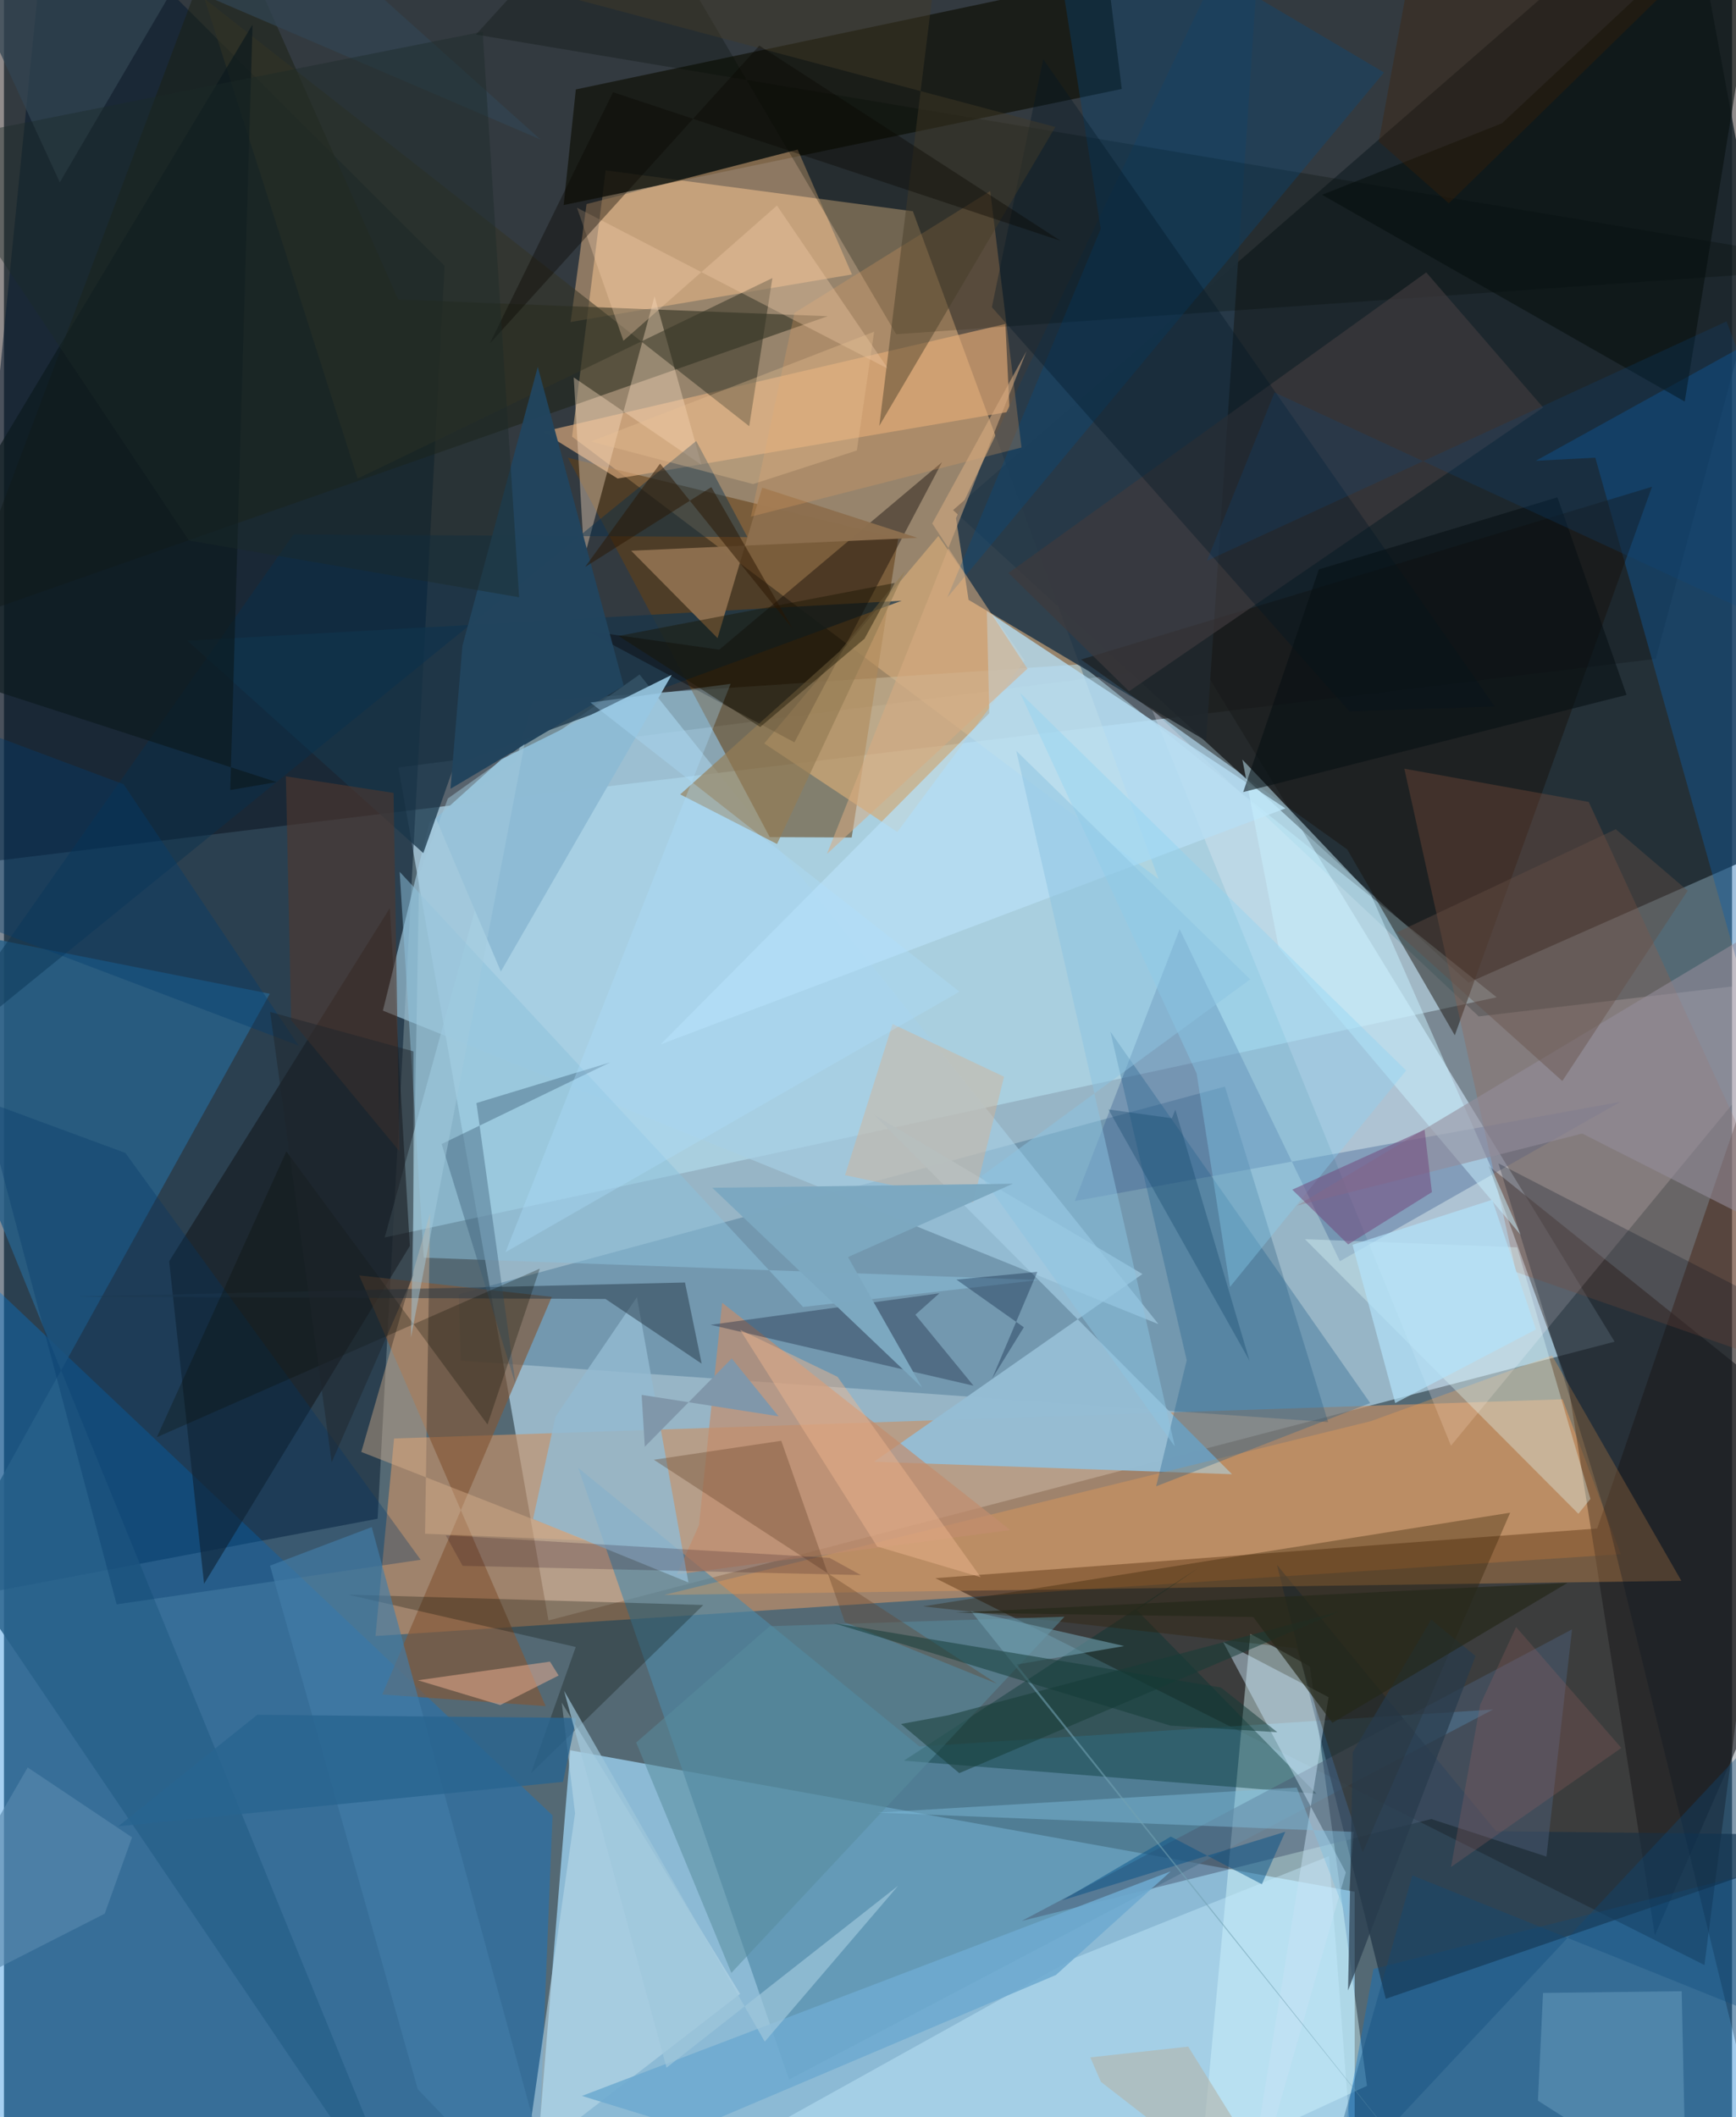 <svg xmlns="http://www.w3.org/2000/svg" width="228" height="278" viewBox="0 0 836 1024"><path fill="#546974" d="M0 0h836v1024H0z"/><path fill="#b4d7eb" fill-opacity=".694" d="M190.844 371.192l72.582 412.56L779.18 648.926 578.856 321.055z"/><path fill="#0d0200" fill-opacity=".451" d="M898-49.347l-926.49 31.04 25.198 434.583L799.09 318.66z"/><path fill="#9fd7f6" fill-opacity=".741" d="M254.416 1086l19.56-239.448 379.448 68.416.024 122.977z"/><path fill="#ffd199" fill-opacity=".49" d="M274.842 211.195l283.736 213.983-118.871-323.005-148.605-19.777z"/><path fill="#182229" fill-opacity=".8" d="M459.152 246.72L813.872-62 898 391.488l-189.495 83.784z"/><path fill="#00162c" fill-opacity=".49" d="M180.766 734.544l32.42-605.94L22.214-62-62 780.564z"/><path fill="#beeafc" fill-opacity=".482" d="M184.19 598.526l71.526-259.478 265.112-17.73 201.267 161.027z"/><path fill="#c79268" fill-opacity=".647" d="M179.74 791.281l8.988-95.544 565.26-18.959 28.201 74.925z"/><path fill="#230e00" fill-opacity=".478" d="M822.634 950.417L898 366.947l-127.242 372.33-320.155 24.02z"/><path fill="#0079d9" fill-opacity=".349" d="M256.93 1086l8.462-207.956L-62 568.248v478.96z"/><path fill="#4e89a7" fill-opacity=".643" d="M720.408 826.825L379.825 1005.78 277.797 709.919l165.067 134.787z"/><path fill="#003d69" fill-opacity=".235" d="M590.668 525.52L220.022 625.984l.96 32.082 419.619 29.76z"/><path fill="#634014" fill-opacity=".557" d="M370.466 404.885l39.645.188 22.491-144.595-159.798-39.107z"/><path fill="#dafcff" fill-opacity=".435" d="M602.944 790.232l-23.881 255.736 80.334-37.112-27.613-202.837z"/><path fill="#1f1d1f" fill-opacity=".592" d="M718.234 563.905L898 708.14l-99.325 227.903-41.879-266.012z"/><path fill="#fff8ff" fill-opacity=".22" d="M713.473 491.602l-158.142-148.5 144.697 356.135 188.098-228.292z"/><path fill="#161811" fill-opacity=".839" d="M270.76 99.17l270.008-56.143-6.665-54.069-257.446 54.299z"/><path fill="#e4b182" fill-opacity=".635" d="M260.517 208.857l36.372 22.592 189.625-32.333-2.032-42.42z"/><path fill="#d5ab78" fill-opacity=".678" d="M493.779 319.377l-61.59 83.024-64.398-42.82 84.235-100.328z"/><path fill="#28608a" fill-opacity=".82" d="M128.617 480.644L-23.787 755.515 200.022 1086-62 442.814z"/><path fill="#95bdd5" fill-opacity=".965" d="M550.768 616.21l-129.886 90.8 173.197 6.021L420.852 539.1z"/><path fill="#0073cf" fill-opacity=".369" d="M898 1086H638.235l24.28-133.672 204.284-51.674z"/><path fill="#151a1e" fill-opacity=".612" d="M96.808 766.037L79.925 610.05l106.744-170.826 9.676 163.42z"/><path fill="#ffc68d" fill-opacity=".439" d="M410.237 132.746l-26.262-60.39-102.126 26.35-7.725 57.041z"/><path fill="#a6cfe5" fill-opacity=".631" d="M183.32 488.809l375.193 151.63-251.018-314.196-101.65 71.522z"/><path fill="#283b4b" fill-opacity=".914" d="M581.592 358.358l-114.935-68.225-6.098-39.527L609.584-62z"/><path fill="#1b2112" fill-opacity=".498" d="M398.487 152.946L-21.89 300.32 107.202-43.364l83.546 188.23z"/><path fill="#1a2f42" fill-opacity=".643" d="M668.484 966.757L898 887.716 721.815 885.7 615.85 756.874z"/><path fill="#ffa850" fill-opacity=".29" d="M661.21 687.382l87.705-31.805 62.552 109-492.074 6.835z"/><path fill="#845635" fill-opacity=".639" d="M262.061 825.208l-79.05-5.633 82.023-192.326-93.178-10.386z"/><path fill="#0e60aa" fill-opacity=".392" d="M769.85 221.365L898 677.303l-28.154-525.685L741.08 222.86z"/><path fill="#416493" fill-opacity=".388" d="M518.033 580.919l50.733-131.508 77.535 160.583 135.582-77.045z"/><path fill="#18120b" fill-opacity=".475" d="M649.834 410.832l52.038 89.907 95.416-265.307-276.217 83.567z"/><path fill="#19354a" fill-opacity=".753" d="M434.29 290.552l-216.36 79.42-15.062 42.645L88.756 309.904z"/><path fill="#00332f" fill-opacity=".384" d="M435.342 851.578l199.596 15.96-86.892-88.81 29.999-20.483z"/><path fill="#b7dff5" fill-opacity=".776" d="M317.703 505.113L619.95 390.979l-144.46-95.402 1.171 49.386z"/><path fill="#9c5c43" fill-opacity=".275" d="M766.677 387.878L898 673.276l-166.518-58.02-54.018-243.463z"/><path fill="#c28d6e" fill-opacity=".702" d="M347.452 630.105l-11.207 107.55-10.727 23.824 161.325-21.443z"/><path fill="#c7efff" fill-opacity=".412" d="M517.973 947.04L267.807 1086l384.234-43.986-11.025-144.26z"/><path fill="#93b9d1" fill-opacity=".824" d="M255.948 734.695l10.875-49.488 39.388-57.817 24.924 137.994z"/><path fill="#000802" fill-opacity=".251" d="M228.316 16.72L898 128.915 431.645 161.66 300.064-62z"/><path fill="#070000" fill-opacity=".384" d="M346.054 314.223l-64.07-9.093 100.42 53.924 71.392-135.5z"/><path fill="#21608b" fill-opacity=".337" d="M572.187 657.898l-14.795 60.983 103.552-40.262-125.708-179.703z"/><path fill="#3e3a3d" fill-opacity=".698" d="M744.613 197.086l-56.55-65.334-202.114 145.383 58.332 57.2z"/><path fill="#c9f1ff" fill-opacity=".494" d="M616.689 458.34l-17.576-90.947 62.367 65.675 72.307 164.226z"/><path fill="#4a5c76" fill-opacity=".514" d="M492.344 929.096l266.24-141.026-12.363 109.897-55.698-18.158z"/><path fill="#bbdae8" fill-opacity=".561" d="M276.281 877.026l-6.426-53.534 86.28 140.866-103.914 80.305z"/><path fill="#024d87" fill-opacity=".306" d="M503.417-62l164.212 97.049-211.276 253.985 74.252-178.32z"/><path fill="#1e2e46" fill-opacity=".4" d="M452.526 625.517L341.845 640.77l127.2 29.456-28.113-34.347z"/><path fill="#8c6f4e" fill-opacity=".976" d="M345.215 308.64l21.6-72.78 75.086 24.268-138.467 6.244z"/><path fill="#fee1c4" fill-opacity=".38" d="M275.647 182.553l5.058 87.199 34.032-126.461 22.695 81.522z"/><path fill="#060f0e" fill-opacity=".569" d="M854.757-62L724.684 59.648l-87.031 34.574 175.459 100.009z"/><path fill="#e6a25f" fill-opacity=".263" d="M382.436 151.327l94.697-58.928 15.139 124.048-130.932 33.442z"/><path fill="#e3ffff" fill-opacity=".337" d="M767.485 724.964l-5.824 7.197L629.383 599.35l102.66 3.947z"/><path fill="#8cc0db" fill-opacity=".514" d="M191.426 421.67l11.643 186.632 297.814 10.774-114.291 13.056z"/><path fill="#947d54" fill-opacity=".667" d="M327.16 384.223l46.834 23.993 61.97-132.073-31.773 38.969z"/><path fill="#010b03" fill-opacity=".267" d="M166.43 771.271l110.192 25.32-21.713 61.147 83.42-81.458z"/><path fill="#c7e3f4" fill-opacity=".478" d="M597.653 1086l51.514-180.38-59.345-111.408 50.984 26.658z"/><path fill="#948d9b" fill-opacity=".576" d="M872.766 603.584L898 419.842 625.567 583.1l137.961-34.832z"/><path fill="#2f1c00" fill-opacity=".329" d="M625.338 797.219l-180.68-20.283 284.002-45.305-71.338 164.328z"/><path fill="#333424" fill-opacity=".529" d="M171.087 231.47L97.042-.576l263.5 206.717 11.203-71.645z"/><path fill="#041020" fill-opacity=".247" d="M898 652.965l-175.008-90.29 53.87 176.52 63.174 258.267z"/><path fill="#062f4e" fill-opacity=".424" d="M359.67 259.782l-24.782-46.472-379.916 308.684 185.125-263.521z"/><path fill="#22445d" fill-opacity=".988" d="M216.009 381.532l83.833-49.814-41.59-154.278-36.456 134.897z"/><path fill="#deb490" fill-opacity=".408" d="M282.193 745.104l-109.325-42.847L206.13 586.91l-2.423 154.896z"/><path fill="#253845" fill-opacity=".494" d="M291.017 628.26L35 627.163l294.467-6.863 8.074 39.262z"/><path fill="#52392d" fill-opacity=".576" d="M188.486 383.509l2.86 173.344-52.402-63.386-2.557-117.984z"/><path fill="#588db1" fill-opacity=".769" d="M742.095 1016.021l71.679 45.595-2.144-98.53-67.077.832z"/><path fill="#8ebbd4" fill-opacity=".988" d="M208.95 395.767l31.446 74.118 82.651-143.456-82.336 40.772z"/><path fill="#013767" fill-opacity=".306" d="M201.598 754.417L58.744 557.653l-68.75-25.384 64.514 243.699z"/><path fill="#001626" fill-opacity=".337" d="M477.93 148.576l24.84-119.97L721.139 341.7l-70.184 2.401z"/><path fill="#588c9d" fill-opacity=".529" d="M351.903 954.225l-46.059-111.428 64.589-56.245 142.624-4.6z"/><path fill="#f5cfab" fill-opacity=".341" d="M373.95 99.42l-74.267 65.387-22.483-64.35 150.486 77.9z"/><path fill="#427da7" fill-opacity=".651" d="M177.921 738.598l-49.205 18.65 71.477 253.201L272.494 1086z"/><path fill="#664329" fill-opacity=".349" d="M376.048 696.854l-61.627 9.185 165.981 108.343-73.575-29.757z"/><path fill="#d4b396" fill-opacity=".443" d="M483.816 520.762l-53.933-25.484-22.995 73.109 61.96 13.154z"/><path fill="#0c191e" fill-opacity=".659" d="M120.254 11.896L-62 315.463l193.872 62.795-22.395 3.857z"/><path fill="#8ad2f5" fill-opacity=".353" d="M491.54 335.077l85.435 184.095 16.144 103.254 85.22-104.682z"/><path fill="#f7b495" fill-opacity=".478" d="M268.338 810.386l-4.18-6.718-63.906 9.019 39.853 12z"/><path fill="#395c74" fill-opacity=".404" d="M247.542 669.755l-18.964-136.259 64.65-19.64-81.482 39.45z"/><path fill="#724a7d" fill-opacity=".537" d="M690.805 576.591l-40.518 25.292L623.26 575.4l63.988-28.994z"/><path fill="#453c27" fill-opacity=".443" d="M456.545-62L218.828-15.752 508.626 61.41l-85.169 144.56z"/><path fill="#090d00" fill-opacity=".275" d="M259.223 613.599l-25.28 75.394-97.31-132.099-62.648 138.218z"/><path fill="#8cc4e2" fill-opacity=".502" d="M472.805 568.932l130.084-95.248-113.154-110.521 76.71 336.463z"/><path fill="#314452" fill-opacity=".733" d="M259.526 67.449L115.023-62 27.017 88.219-42.14-62z"/><path fill="#81bfe0" fill-opacity=".439" d="M422.468 876.69l230.482 9.322-3.153 41.52-24.383-62.952z"/><path fill="#eeb58e" fill-opacity=".463" d="M422.415 747.986l-66.281-104.79 47.093 22.7 69.284 96.939z"/><path fill="#d7ac81" fill-opacity=".549" d="M398.162 412.992l96.957-89.544-46.036-70.259 45.621-83.361z"/><path fill="#6eaad0" fill-opacity=".875" d="M332.61 1030.025l176.298-74.792 55.543-50.127-284.827 108.616z"/><path fill="#296490" fill-opacity=".8" d="M270.449 861.817l6.415-30.895-154.33-1.531-67.268 53.944z"/><path fill="#aee1fe" fill-opacity=".318" d="M462.226 479.639l-178.51-139.845 67.827-9.055-108.938 274.926z"/><path fill="#060f12" fill-opacity=".557" d="M784.978 336.097l-185.472 46.997 36.605-107.69 115.416-34.878z"/><path fill="#191400" fill-opacity=".424" d="M430.971 281.94l-133.67 25.648 68.55 44.017 50.461-42.667z"/><path fill="#273b4c" fill-opacity=".702" d="M711.907 800.964l-61.672 161.767 2.272-115.218 37.922-64.19z"/><path fill="#0a0700" fill-opacity=".38" d="M235.041 166.153l59.614-121.538 216.506 71.849L365.426 22.07z"/><path fill="#7ca8c0" fill-opacity=".992" d="M488.077 572.52l-79.755 35.483 35.867 63.158-101.517-96.67z"/><path fill="#0d4a7c" fill-opacity=".345" d="M636.545 1065.234l44.78-158.17L898 994.261V786.26z"/><path fill="#b3e3fb" fill-opacity=".678" d="M652.386 602.045l20.674 76.553 68.08-35.588-21.166-62.721z"/><path fill="#644e44" fill-opacity=".412" d="M814.541 430.797l-34.801-29.732-105.911 49.915 80.065 71.869z"/><path fill="#163b36" fill-opacity=".525" d="M457.025 829.572l188.796-50.1-183.665 78.133-28.183-23.77z"/><path fill="#5889ae" fill-opacity=".639" d="M61.963 888.654l-50.485-33.8L-62 981.981l110.747-56.403z"/><path fill="#22081c" fill-opacity=".2" d="M414.549 761.8l-192.662-4.455-8.154-14.768 185.605 10.89z"/><path fill="#b3b6ad" fill-opacity=".627" d="M525.554 995.076l47.363-5.202L632.635 1086l-101.97-79.093z"/><path fill="#053d6d" fill-opacity=".388" d="M-62 428.15v-93.696l119.897 44.873 84.648 126.382z"/><path fill="#a0c7db" fill-opacity=".678" d="M320.534 1000.066l-49.55-182.274 97.079 169.68 64.543-75.426z"/><path fill="#001739" fill-opacity=".329" d="M499.933 615.148l-39.157 3.747 32.61 23.067-15.394 24.91z"/><path fill="#0c4883" fill-opacity=".224" d="M833.335 155.44l61.908 164.08-280.58-129.686-32.693 81.39z"/><path fill="#291500" fill-opacity=".49" d="M317.403 224.245l64.061 79.744-39.258-68.371-61.065 38.614z"/><path fill="#eac496" fill-opacity=".329" d="M283.984 213.53l136.966-53.087-8.348 57.434-50.197 16.248z"/><path fill="#0a3f62" fill-opacity=".306" d="M565.037 540.855l1.64-4.18 35.916 121.497-68.269-121.577z"/><path fill="#1e242b" fill-opacity=".475" d="M158.547 707.27l-29.778-217.822 69.331 19.059-.064 108.356z"/><path fill="#8097aa" fill-opacity=".996" d="M374.702 685.009l-22.625-27.961-42.051 42.68-1.534-25.072z"/><path fill="#a2cadd" fill-opacity=".475" d="M200.874 422.676l-3.978 224.265 54.967-287.08-37.103 26.335z"/><path fill="#9a6262" fill-opacity=".255" d="M731.528 786.945l-17.38 37.571-14.107 78.501 82.406-57.588z"/><path fill="#004e87" fill-opacity=".463" d="M564.502 888.296l44.028 23.039 11.365-25.384-107.975 33.177z"/><path fill="#432003" fill-opacity=".322" d="M819.492-19.442L698.987 98.335l-33.895-29.868L689.054-62z"/><path fill="#72a1b3" fill-opacity=".584" d="M541.93 796.135l-51.988 8.93 195.126 245.216-217.259-271.06z"/><path fill="#123a36" fill-opacity=".506" d="M401.284 785.022l163.039 49.61 51.684 3.176-27.262-21.62z"/><path fill="#252719" fill-opacity=".667" d="M756.441 765.556l-113.78 67.739-38.28-51.201-143.858-2.1z"/><path fill="#1d2a28" fill-opacity=".412" d="M-38.802 69.107L89.515 261.445l159.705 27.428-17.653-273.536z"/></svg>